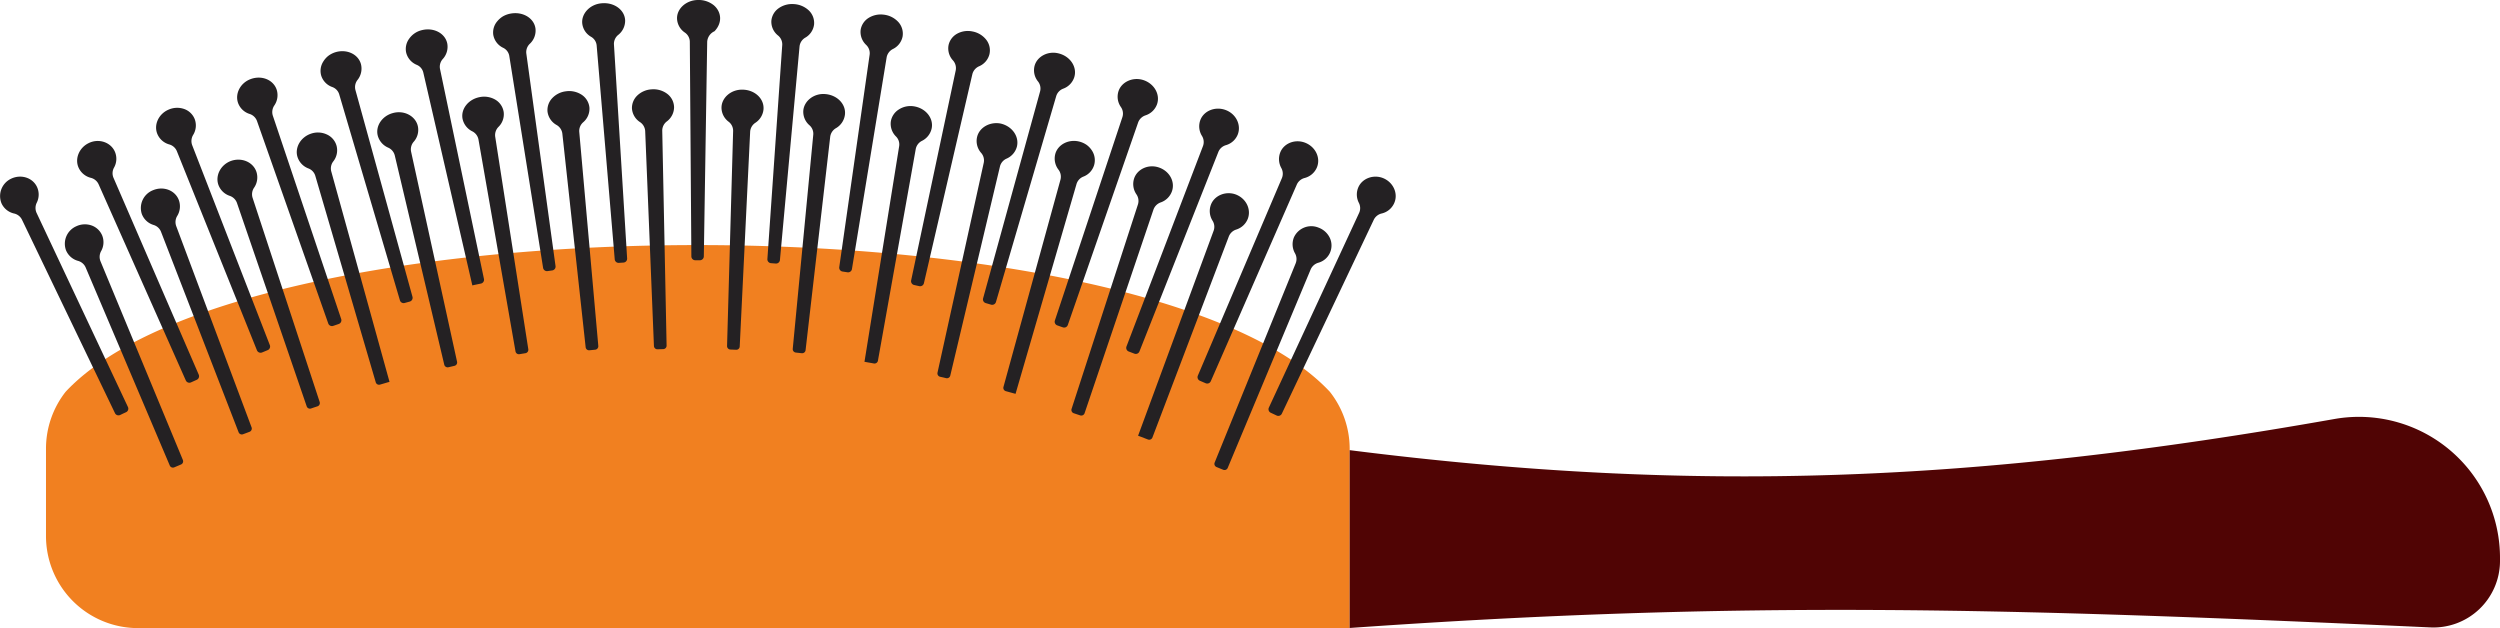 <svg xmlns="http://www.w3.org/2000/svg" width="1080" height="271.31" viewBox="0 0 1080 271.31"><g id="Слой_2" data-name="Слой 2"><g id="comb01_546590898"><g id="comb01_546590898-2" data-name="comb01_546590898"><path d="M574.49 169.25c-78.89-84.49-467.25-84.51-546.14.0a39.76 39.76.0 0 0-8.48 24.53v37.8a39.76 39.76.0 0 0 39.76 39.76H583.06V193.85A39.73 39.73.0 0 0 574.49 169.25z" fill="#f18020"/><path d="M51.92 179.27l1.28-.62 1.26-.58a1.68 1.68.0 0 0 .81-2.25L15.78 91.92a5.13 5.13.0 0 1 .13-4.41A7.86 7.86.0 0 0 16 80.79c-1.9-4.1-7.08-5.71-11.44-3.47A8.29 8.29.0 0 0 .69 87.93a7.84 7.84.0 0 0 5.38 4.3A5 5 0 0 1 9.49 94.9l40.18 83.58A1.68 1.68.0 0 0 51.92 179.27z" fill="#242123"/><path d="M82.51 165.19 85 164.07a1.69 1.69.0 0 0 .86-2.21L49 76.74a5 5 0 0 1 .3-4.4 7.77 7.77.0 0 0 .37-6.71c-1.74-4.16-7-6-11.42-3.78-4.06 2-6 6.68-4.33 10.51a7.89 7.89.0 0 0 5.3 4.46 5 5 0 0 1 3.36 2.76l37.68 84.75A1.69 1.69.0 0 0 82.51 165.19z" fill="#242123"/><path d="M113.19 152.27l2.43-1a1.69 1.69.0 0 0 .95-2.18L83 62.66a5.14 5.14.0 0 1 .47-4.42 7.77 7.77.0 0 0 .67-6.71 7.6 7.6.0 0 0-4.57-4.44 9.18 9.18.0 0 0-6.81.3c-4.23 1.84-6.37 6.48-4.83 10.38a7.82 7.82.0 0 0 5.17 4.62 5 5 0 0 1 3.29 2.88L111 151.33A1.69 1.69.0 0 0 113.19 152.27z" fill="#242123"/><path d="M144 140.76l2.34-.8a1.69 1.69.0 0 0 1.06-2.13L117.84 49.9a5.1 5.1.0 0 1 .7-4.39 7.83 7.83.0 0 0 1-6.71c-1.4-4.33-6.51-6.43-11.32-4.61-4.42 1.65-6.75 6.29-5.4 10.22a7.73 7.73.0 0 0 5 4.81 5 5 0 0 1 3.18 3l30.8 87.5A1.69 1.69.0 0 0 144 140.76z" fill="#242123"/><path d="M174.77 130.9l2.25-.62a1.69 1.69.0 0 0 1.17-2.07L153.52 38.8a5 5 0 0 1 1-4.35 7.84 7.84.0 0 0 1.43-6.67c-1.13-4.38-6.21-6.76-11.21-5.17a10.05 10.05.0 0 0-3 1.59 9.45 9.45.0 0 0-2.12 2.45 7.48 7.48.0 0 0-.88 5.94 7.65 7.65.0 0 0 4.79 5 4.83 4.83.0 0 1 3 3.14l26.23 89A1.68 1.68.0 0 0 174.77 130.9z" fill="#242123"/><path d="M204.85 123.11l1.86-.39 1.07-.22a1.69 1.69.0 0 0 1.29-2l-19-90.78a5 5 0 0 1 1.27-4.29 7.81 7.81.0 0 0 1.89-6.57c-.85-4.44-5.83-7.13-11-5.83a9.27 9.27.0 0 0-5.5 3.74 7.48 7.48.0 0 0-1.28 5.89A7.7 7.7.0 0 0 180 28a4.79 4.79.0 0 1 2.86 3.3l21.19 92z" fill="#242123"/><path d="M236.48 117.12l2.08-.29a1.68 1.68.0 0 0 1.43-1.9L227.36 23.05a5 5 0 0 1 1.59-4.2 7.78 7.78.0 0 0 2.39-6.42c-.53-4.52-5.37-7.51-10.7-6.57a10.46 10.46.0 0 0-3.34 1.19 9.82 9.82.0 0 0-2.51 2.18 7.43 7.43.0 0 0-1.7 5.8 7.65 7.65.0 0 0 4.21 5.59A4.78 4.78.0 0 1 220 24.1l14.62 91.62A1.69 1.69.0 0 0 236.48 117.12z" fill="#242123"/><path d="M267.35 113.56l2-.13a1.68 1.68.0 0 0 1.57-1.79l-5.7-92.57A5 5 0 0 1 267.17 15a7.81 7.81.0 0 0 2.89-6.21c-.19-4.56-4.83-7.92-10.26-7.36-5 .46-8.63 4.46-8.28 8.6a7.6 7.6.0 0 0 3.81 5.86 4.81 4.81.0 0 1 2.42 3.69L265.56 112A1.68 1.68.0 0 0 267.35 113.56z" fill="#242123"/><path d="M301.42.0c-5 .09-9 3.75-8.94 7.93a7.58 7.58.0 0 0 3.37 6.13A4.9 4.9.0 0 1 298 18l.67 92.76a1.69 1.69.0 0 0 1.68 1.67h2a1.7 1.7.0 0 0 1.7-1.66L305.51 18a5.33 5.33.0 0 1 3.16-4.5c3.67-3.89 2.84-8.55-.3-11.22A10.39 10.39.0 0 0 301.42.0z" fill="#242123"/><path d="M333.05 113.69l2.06.16a1.69 1.69.0 0 0 1.82-1.52L345.41 20a5 5 0 0 1 2.5-3.75 7.6 7.6.0 0 0 3.77-5.65 7.49 7.49.0 0 0-2.24-6.06 10.22 10.22.0 0 0-6.72-2.78 10 10 0 0 0-6.49 1.91 7.45 7.45.0 0 0-3 5.29 7.58 7.58.0 0 0 2.88 6.38 4.91 4.91.0 0 1 1.82 4.05l-6.42 92.54A1.68 1.68.0 0 0 333.05 113.69z" fill="#242123"/><path d="M364 117.31l2.12.32a1.68 1.68.0 0 0 1.92-1.39l15-91.53a5.08 5.08.0 0 1 2.75-3.56 7.65 7.65.0 0 0 4.13-5.38 7.49 7.49.0 0 0-1.78-6.19 10.07 10.07.0 0 0-6.42-3.25 9.93 9.93.0 0 0-6.55 1.45 7.46 7.46.0 0 0-3.36 5.05 7.67 7.67.0 0 0 2.38 6.58 4.93 4.93.0 0 1 1.5 4.17L362.56 115.4A1.69 1.69.0 0 0 364 117.31z" fill="#242123"/><path d="M394.91 123.12l2.22.5a1.69 1.69.0 0 0 2-1.27L420.07 32A5.07 5.07.0 0 1 423 28.62a7.72 7.72.0 0 0 4.43-5.14 7.44 7.44.0 0 0-1.34-6.26 9.84 9.84.0 0 0-6.1-3.65 9.6 9.6.0 0 0-6.53 1 7.48 7.48.0 0 0-3.66 4.82 7.61 7.61.0 0 0 1.89 6.71 5 5 0 0 1 1.19 4.26l-19.26 90.74A1.68 1.68.0 0 0 394.91 123.12z" fill="#242123"/><path d="M425.85 130.94l2.31.68a1.7 1.7.0 0 0 2.09-1.15l26.05-89a5 5 0 0 1 3.1-3.2 7.81 7.81.0 0 0 4.69-4.93c1.34-4.32-1.69-9-6.73-10.26-4.57-1.2-9.28 1.27-10.4 5.28a7.65 7.65.0 0 0 1.44 6.81 4.89 4.89.0 0 1 .93 4.28L424.7 128.88A1.67 1.67.0 0 0 425.85 130.94z" fill="#242123"/><path d="M456.77 140.58c.37.12.78.27 1.19.42l1.19.41a1.67 1.67.0 0 0 2.14-1l30.42-87.6a5.08 5.08.0 0 1 3.22-3 7.82 7.82.0 0 0 4.88-4.7c1.53-4.25-1.18-9.07-6.05-10.57-4.47-1.35-9.22.86-10.55 4.8a7.73 7.73.0 0 0 1 6.87 4.92 4.92.0 0 1 .69 4.31l-29.21 88A1.68 1.68.0 0 0 456.77 140.58z" fill="#242123"/><path d="M487.62 151.85l1.21.46 1.24.47a1.68 1.68.0 0 0 2.17-.95l34.11-86.24a5 5 0 0 1 3.32-2.9 7.79 7.79.0 0 0 5-4.49c1.69-4.17-.69-9.15-5.47-10.77-4.37-1.48-9.1.47-10.62 4.35a7.81 7.81.0 0 0 .66 6.92 5 5 0 0 1 .47 4.34l-33.07 86.64A1.67 1.67.0 0 0 487.62 151.85z" fill="#242123"/><path d="M518.34 164.48l2.51 1.08a1.68 1.68.0 0 0 2.21-.87l37.18-85a5.08 5.08.0 0 1 3.41-2.81 7.88 7.88.0 0 0 5.16-4.34c1.87-4.15-.4-9.09-5-10.89-4.22-1.64-9 .13-10.66 4a7.93 7.93.0 0 0 .37 6.92 5 5 0 0 1 .27 4.35l-36.32 85.35A1.69 1.69.0 0 0 518.34 164.48z" fill="#242123"/><path d="M602.18 88c2-4.07-.07-9.09-4.55-11-4.14-1.73-8.93-.06-10.73 3.7a7.83 7.83.0 0 0 .12 6.91 4.94 4.94.0 0 1 .13 4.34l-39 84.13a1.67 1.67.0 0 0 .82 2.23l1.26.59 1.27.6a1.68 1.68.0 0 0 2.25-.79l39.73-83.79a5.08 5.08.0 0 1 3.47-2.71A7.82 7.82.0 0 0 602.18 88z" fill="#242123"/><path d="M44.15 101.75a7.77 7.77.0 0 0-4.61-4.36 8.73 8.73.0 0 0-6.61.37 8.22 8.22.0 0 0-4.41 10.37 7.88 7.88.0 0 0 5.19 4.57A5 5 0 0 1 37 115.54l36.33 85.54a1.48 1.48.0 0 0 2 .79l2.87-1.21a1.49 1.49.0 0 0 .8-1.95L43.4 112.84a5.13 5.13.0 0 1 .31-4.4A7.8 7.8.0 0 0 44.15 101.75z" fill="#242123"/><path d="M105 187.59l2.8-1.05a1.5 1.5.0 0 0 .88-1.93l-32.58-87a5.11 5.11.0 0 1 .5-4.39 7.89 7.89.0 0 0 .68-6.71c-1.54-4.25-6.61-6.25-11.19-4.33a8.25 8.25.0 0 0-4.82 10.28 7.81 7.81.0 0 0 5 4.7A5 5 0 0 1 69.51 1e2l33.55 86.69A1.5 1.5.0 0 0 105 187.59z" fill="#242123"/><path d="M134.38 176.46l1.37-.47 1.35-.44a1.49 1.49.0 0 0 1-1.89l-29-88.27a5.05 5.05.0 0 1 .71-4.37 7.82 7.82.0 0 0 1-6.67c-1.36-4.31-6.42-6.52-11.15-4.78C95.34 71.23 93 75.76 94.3 79.72a7.83 7.83.0 0 0 4.92 4.88 5 5 0 0 1 3.12 3l30.14 87.9A1.48 1.48.0 0 0 134.38 176.46z" fill="#242123"/><path d="M164.17 166.15l1.34-.39 1.9-.56.86-.23L143.09 74a5 5 0 0 1 .93-4.33A7.73 7.73.0 0 0 145.4 63a7.59 7.59.0 0 0-4.12-4.87 9.16 9.16.0 0 0-6.91-.39c-4.42 1.47-7.05 5.89-5.9 9.91a7.84 7.84.0 0 0 4.73 5.1 4.91 4.91.0 0 1 3 3.17l26.11 89.19A1.48 1.48.0 0 0 164.17 166.15z" fill="#242123"/><path d="M193.72 158.65l2.61-.61a1.49 1.49.0 0 0 1.12-1.78l-19.87-90.8a5 5 0 0 1 1.19-4.28 7.67 7.67.0 0 0 1.77-6.52c-.88-4.42-5.86-7.21-10.84-5.81-4.58 1.23-7.49 5.51-6.55 9.58a7.87 7.87.0 0 0 4.52 5.34 5 5 0 0 1 2.86 3.33l21.39 90.44A1.5 1.5.0 0 0 193.72 158.65z" fill="#242123"/><path d="M224.46 153l2.54-.42a1.5 1.5.0 0 0 1.23-1.71L213.92 59a5.06 5.06.0 0 1 1.46-4.22 7.62 7.62.0 0 0 2.21-6.4A7.52 7.52.0 0 0 214 43.07 9.66 9.66.0 0 0 207 42c-4.71 1-7.91 5.06-7.2 9.21A7.79 7.79.0 0 0 204 56.72a5 5 0 0 1 2.69 3.5l16 91.55A1.49 1.49.0 0 0 224.46 153z" fill="#242123"/><path d="M242.92 57.62 253 150a1.48 1.48.0 0 0 1.63 1.32l2.5-.25a1.5 1.5.0 0 0 1.34-1.62l-8.24-92.58A5 5 0 0 1 252 52.77a7.66 7.66.0 0 0 2.64-6.25A7.5 7.5.0 0 0 251.38 41a9.87 9.87.0 0 0-6.95-1.55 9.7 9.7.0 0 0-5.91 3 7.5 7.5.0 0 0-2 5.72 7.71 7.71.0 0 0 3.88 5.8A5 5 0 0 1 242.92 57.62z" fill="#242123"/><path d="M288.13 52.41a7.73 7.73.0 0 0 3.07-6.06 7.44 7.44.0 0 0-2.87-5.75 9.9 9.9.0 0 0-6.86-2 9.68 9.68.0 0 0-6.12 2.62A7.5 7.5.0 0 0 273 46.76a7.61 7.61.0 0 0 3.5 6 5 5 0 0 1 2.22 3.83l3.78 92.87a1.49 1.49.0 0 0 1.54 1.43l2.48-.07a1.49 1.49.0 0 0 1.45-1.52L286.09 56.4A5 5 0 0 1 288.13 52.41z" fill="#242123"/><path d="M315.51 151l2.49.1a1.49 1.49.0 0 0 1.56-1.42l4.51-92.83a5 5 0 0 1 2.3-3.84 7.76 7.76.0 0 0 3.47-5.85c.31-4.56-3.82-8.4-9.15-8.43-4.86-.08-8.88 3.43-9 7.6a7.63 7.63.0 0 0 3.08 6.26 4.9 4.9.0 0 1 1.94 4l-2.62 92.91A1.5 1.5.0 0 0 315.51 151z" fill="#242123"/><path d="M343.83 152.31l2.53.28a1.49 1.49.0 0 0 1.65-1.31L358.66 59a5.05 5.05.0 0 1 2.54-3.67A7.85 7.85.0 0 0 365 49.64c.6-4.5-3.24-8.6-8.51-9-4.8-.41-9 2.86-9.45 7a7.67 7.67.0 0 0 2.63 6.46 4.84 4.84.0 0 1 1.67 4l-8.87 92.54A1.5 1.5.0 0 0 343.83 152.31z" fill="#242123"/><path d="M376.25 156.79l1.28.23a1.5 1.5.0 0 0 1.74-1.21l16.34-91.48a5 5 0 0 1 2.74-3.51 7.83 7.83.0 0 0 4.14-5.39c.87-4.44-2.66-8.79-7.83-9.52a9.27 9.27.0 0 0-6.42 1.42 7.53 7.53.0 0 0-3.38 5 7.68 7.68.0 0 0 2.19 6.61 4.85 4.85.0 0 1 1.4 4.14l-15 93.24s.35.0.86.13z" fill="#242123"/><path d="M406.1 162.76l1.3.28 1.31.32a1.49 1.49.0 0 0 1.81-1.11L432 71.84a5 5 0 0 1 2.9-3.34 7.83 7.83.0 0 0 4.4-5.15c1.1-4.39-2.11-8.93-7.15-10-4.65-.83-9.14 1.8-10.06 5.87A7.74 7.74.0 0 0 423.81 66 4.91 4.91.0 0 1 425 70.22L405 161A1.51 1.51.0 0 0 406.1 162.76z" fill="#242123"/><path d="M434.57 169l1.35.37 1.92.53c.52.13.87.25.87.25l26.35-90.67a5 5 0 0 1 3-3.2 7.7 7.7.0 0 0 4.59-4.92 7.61 7.61.0 0 0-.91-6.29 9 9 0 0 0-2.31-2.47 9.65 9.65.0 0 0-3.31-1.47c-4.53-1.07-9.09 1.31-10.22 5.32a7.85 7.85.0 0 0 1.35 6.83 5 5 0 0 1 .89 4.28l-24.65 89.61A1.49 1.49.0 0 0 434.57 169z" fill="#242123"/><path d="M463.87 178.52l2.78.93a1.5 1.5.0 0 0 1.89-.94l29.77-88a5.11 5.11.0 0 1 3.18-3.09 7.88 7.88.0 0 0 4.78-4.76c1.52-4.29-1.2-9-6-10.43-4.38-1.3-9 .89-10.33 4.87a7.83 7.83.0 0 0 1 6.86 5 5 0 0 1 .66 4.32l-28.69 88.4A1.49 1.49.0 0 0 463.87 178.52z" fill="#242123"/><path d="M494.51 189.32l1.4.54a1.5 1.5.0 0 0 1.94-.86l33-86.85a5.07 5.07.0 0 1 3.26-3 7.89 7.89.0 0 0 4.92-4.58c1.64-4.22-.81-9.07-5.47-10.66-4.29-1.41-9 .64-10.45 4.54a7.82 7.82.0 0 0 .7 6.88 4.9 4.9.0 0 1 .49 4.31l-32.65 88.6.88.32C493.1 188.78 493.8 189 494.51 189.32z" fill="#242123"/><path d="M525.52 201.75l2.86 1.17a1.49 1.49.0 0 0 2-.8l35.84-85.75a5.17 5.17.0 0 1 3.35-2.88 7.73 7.73.0 0 0 4.9-10.75 8.73 8.73.0 0 0-4.93-4.43A8.24 8.24.0 0 0 559 102.49a7.91 7.91.0 0 0 .42 6.9 5 5 0 0 1 .32 4.34l-35 86.07A1.49 1.49.0 0 0 525.52 201.75z" fill="#242123"/><path d="M1008.53 181c-155.3 27.48-276 32.35-425.48 13.47.0.16.0.32.0.49v76.33c170.58-12.05 283.71-8.58 466.85-.25A28.77 28.77.0 0 0 1080 242.51v-1A60.94 60.94.0 0 0 1008.53 181z" fill="#500404"/></g></g></g></svg>
